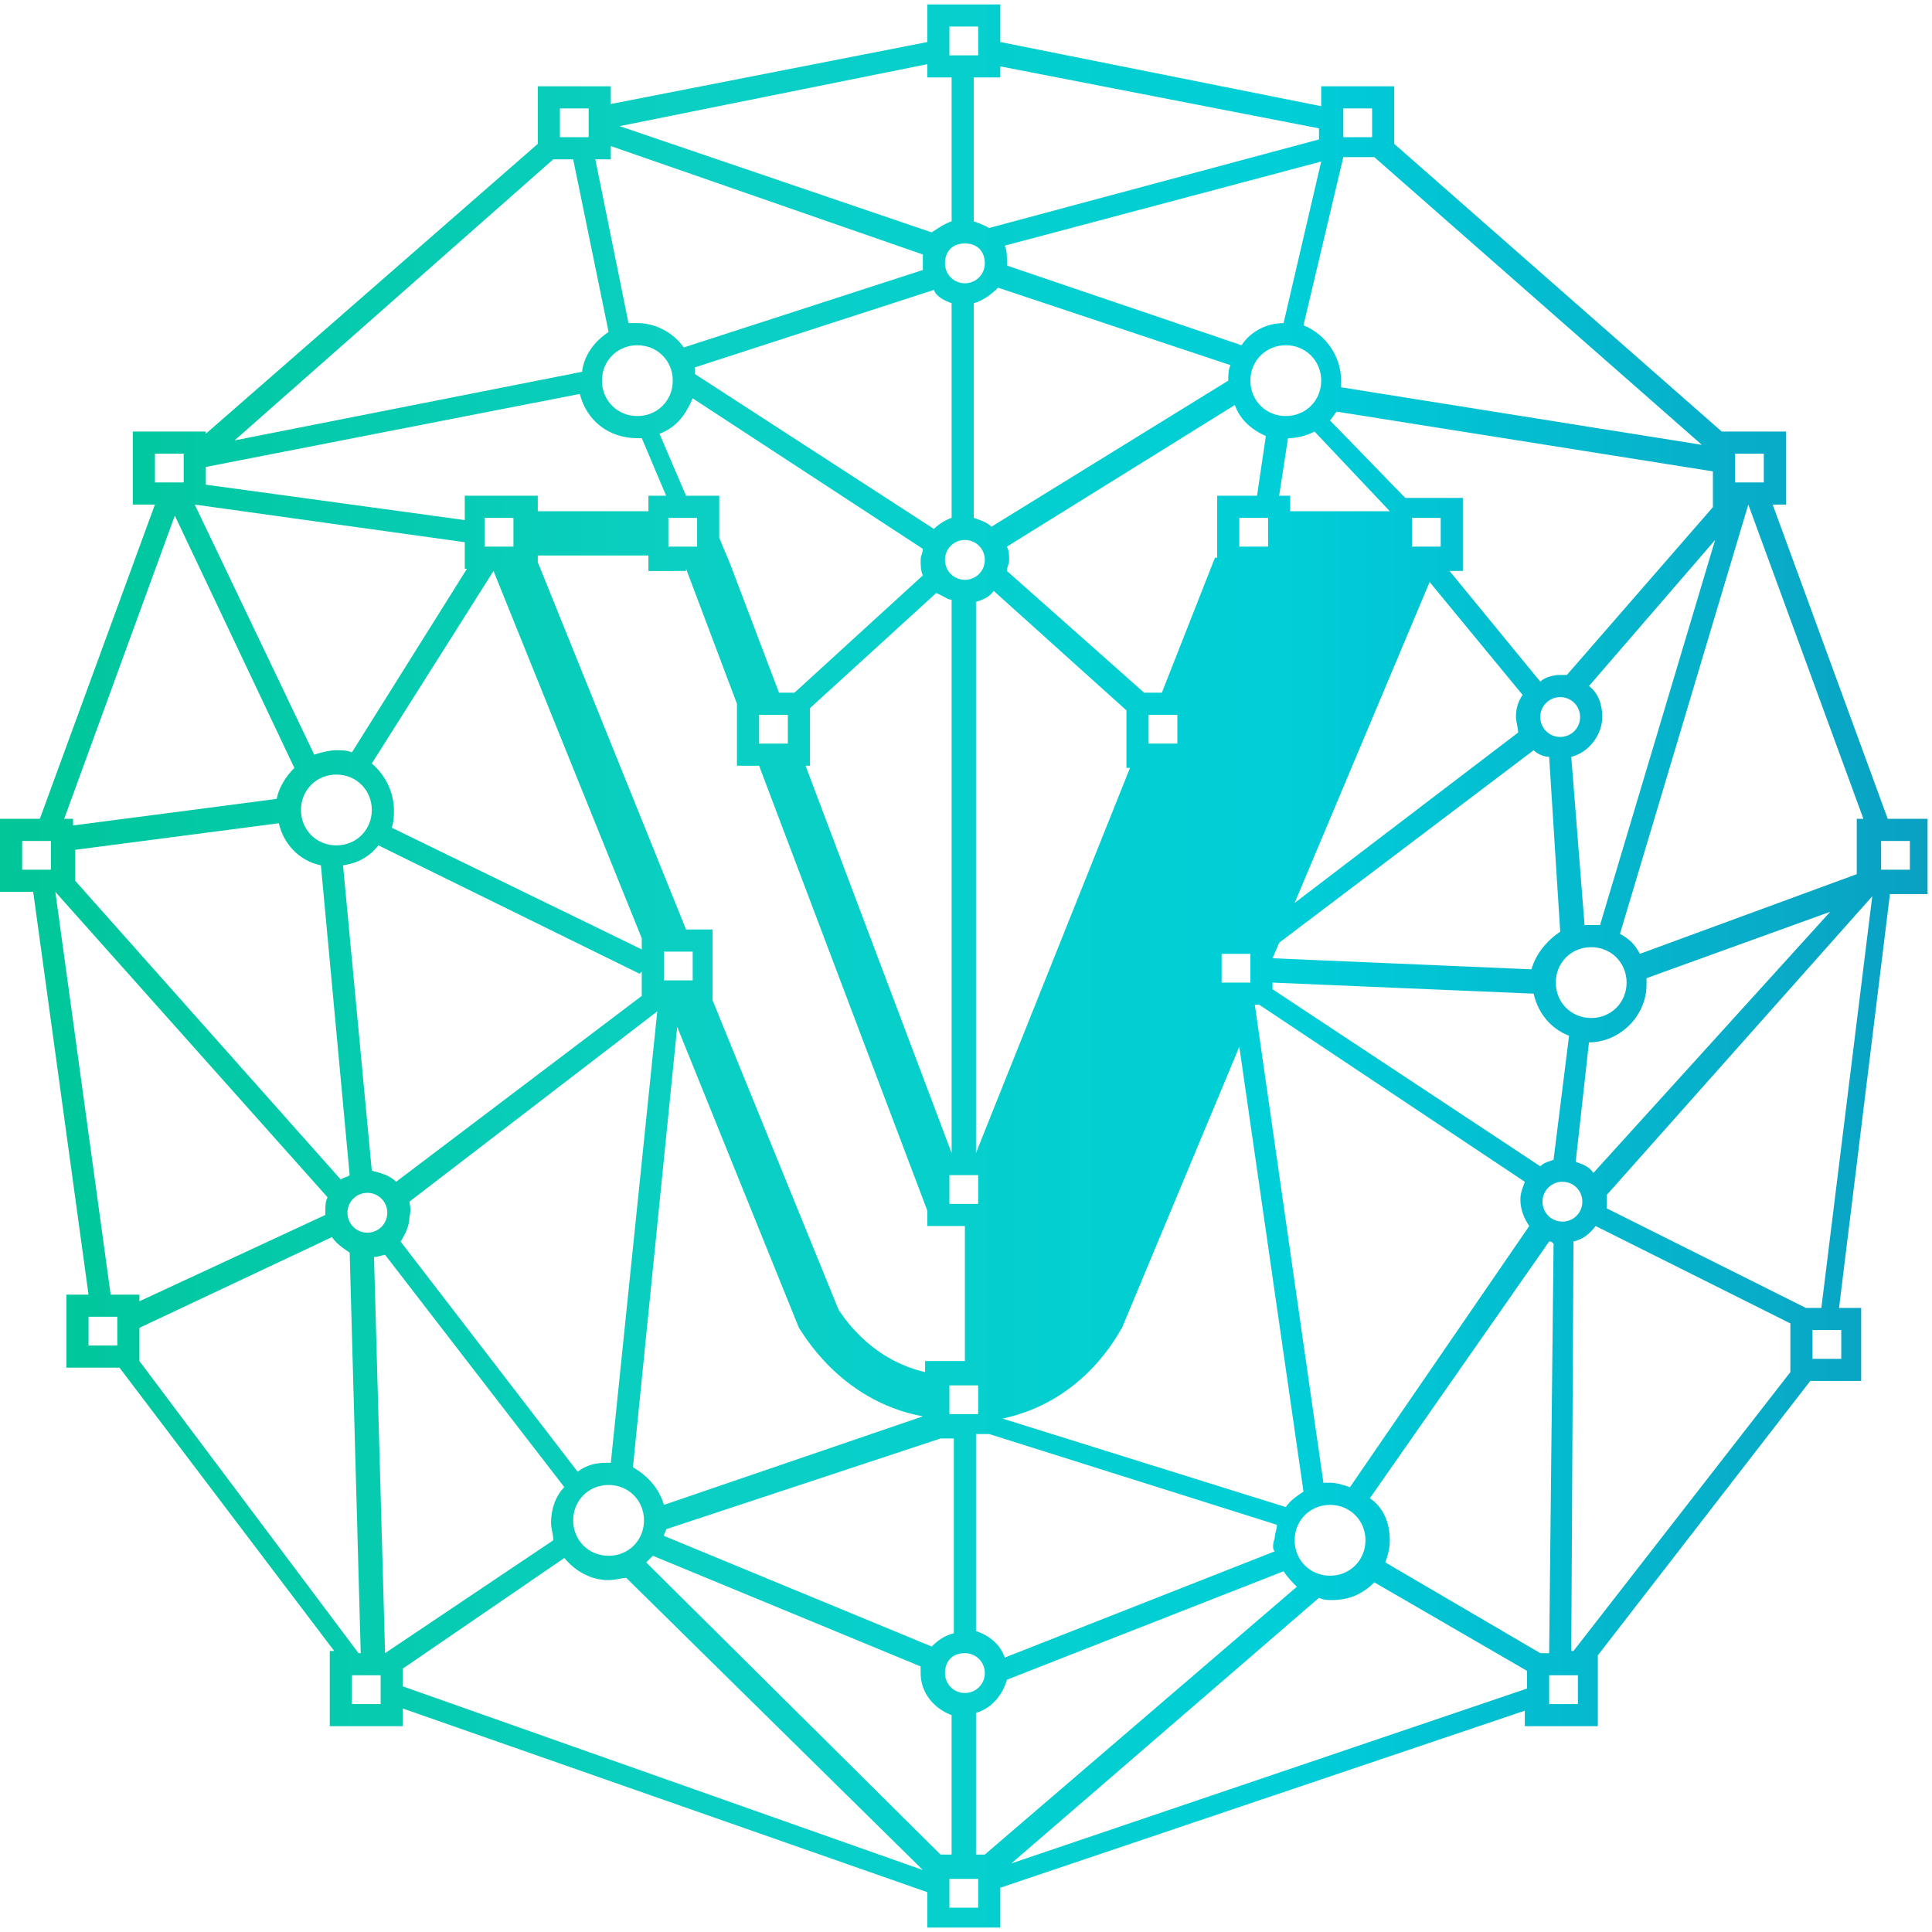 <svg xmlns="http://www.w3.org/2000/svg" x="0px" y="0px"
	 viewBox="0 0 87.3 87.3" xml:space="preserve">
<style type="text/css">
	.st0{fill:url(#SVGID_1_);}
</style>
<linearGradient id="SVGID_1_" gradientUnits="userSpaceOnUse" x1="3.152890e-02" y1="43.659" x2="87.254" y2="43.659">
	<stop  offset="0" style="stop-color:#00C698"/>
	<stop  offset="0.36" style="stop-color:#0BCFC3"/>
	<stop  offset="0.661" style="stop-color:#00CFD8"/>
	<stop  offset="1" style="stop-color:#0AA0C3"/>
</linearGradient>
<path class="st0" d="M85.3,37l-5.2-14.2h0.6v-3.3h-2.9L63,6.5V3.9h-3.3v0.9L45.2,1.9V0.2h-3.3v1.7L27.6,4.7V3.9h-3.3v2.6l-15,13.1
	v-0.1H6v3.3h1L1.8,37H0v3.3h1.5L4,58.5H3v3.3h2.4l9.7,12.8h-0.2V78h3.3v-0.8l23.7,8.3v1.6h3.3v-1.8l23.7-8V78h3.3v-3.2l9.6-12.4h2.3
	v-3.3h-1l2.3-18.7h1.7V37H85.3z M78.4,20.5h1.3v1.3h-1.3V20.5z M79,22.8L79,22.8L84.2,37h-0.3v2.5l-9.8,3.6
	c-0.2-0.4-0.5-0.7-0.9-0.9L79,22.8z M57.6,70.1l-12.2,4.8c-0.2-0.6-0.7-1-1.3-1.2l0-8.9h0.6l13,4.1c0,0.2-0.1,0.4-0.1,0.6
	C57.5,69.8,57.5,70,57.6,70.1z M22.3,25.8L29,42.4v0.5l-11.3-5.5c0.1-0.3,0.1-0.5,0.1-0.8c0-0.8-0.4-1.6-1-2.1L22.3,25.8z
	 M21.9,24.7v-1.3h1.3v1.3H21.9z M31,25.7l2.3,6.1h0v2.8h1l7.6,20.1v0.7h1.7v6.1h-1.8v0.5c-2.6-0.6-3.8-2.7-3.9-2.8l-5.7-14V42H31
	l-6.7-16.6v-0.3h5v0.7H31z M31.3,18l10.4,6.8c0,0.2-0.1,0.3-0.1,0.5c0,0.2,0,0.5,0.1,0.7l-5.8,5.3h-0.7L33,25.5l-0.5-1.2v-1.9h-1.5
	l-1.2-2.8C30.6,19.3,31,18.7,31.3,18z M28.8,18.8c-0.9,0-1.6-0.7-1.6-1.6s0.7-1.6,1.6-1.6s1.6,0.7,1.6,1.6S29.7,18.8,28.8,18.8z
	 M64.6,26.3l4.2,5.1c-0.2,0.3-0.3,0.6-0.3,1c0,0.2,0.1,0.5,0.1,0.7l-10.1,7.7L64.6,26.3z M63.8,24.7v-1.3h1.3v1.3H63.8z M71.8,31
	l5.7-6.6l-5.2,17.4c-0.1,0-0.3,0-0.4,0c-0.1,0-0.2,0-0.3,0L71,34.2c0.8-0.2,1.4-1,1.4-1.8C72.4,31.8,72.2,31.3,71.8,31z M73.5,44.4
	c0,0.9-0.7,1.6-1.6,1.6s-1.6-0.7-1.6-1.6s0.7-1.6,1.6-1.6S73.5,43.5,73.5,44.4z M70.5,33.3c-0.5,0-0.9-0.4-0.9-0.9s0.4-0.9,0.9-0.9
	s0.9,0.4,0.9,0.9S71,33.3,70.5,33.3z M70,34.2l0.5,7.9c-0.6,0.4-1.1,1-1.3,1.7l-11.7-0.5l0.3-0.7l11.5-8.7
	C69.5,34.1,69.8,34.2,70,34.2z M51.1,34.6l-7,17.5l0-24.9h0c0.3-0.1,0.6-0.2,0.8-0.5l6,5.4v2.6H51.1z M57.3,24.7H56v-1.3h1.3V24.7z
	 M53.2,33.6h-1.3v-1.3h1.3V33.6z M43.6,26.2c-0.5,0-0.9-0.4-0.9-0.9s0.4-0.9,0.9-0.9s0.9,0.4,0.9,0.9S44.1,26.2,43.6,26.2z M43,27.1
	C43,27.1,43,27.1,43,27.1l0,25l-6.6-17.5h0.2V32l5.7-5.2C42.6,26.9,42.8,27.1,43,27.1z M42.9,53.1h1.3v1.3h-1.3V53.1z M55.2,43.1
	h1.3v1.3h-1.3V43.1z M58.3,23.1v-0.7h-0.5l0.4-2.6c0.4,0,0.8-0.1,1.2-0.3l3.4,3.6H58.3z M58.1,18.8c-0.9,0-1.6-0.7-1.6-1.6
	s0.7-1.6,1.6-1.6s1.6,0.7,1.6,1.6S59,18.8,58.1,18.8z M57.2,19.7l-0.4,2.7H55v2.8h-0.1l-2.4,6.1h-0.8l-6.2-5.5
	c0-0.2,0.1-0.3,0.1-0.5c0-0.2,0-0.4-0.1-0.6l10.3-6.4C56,18.9,56.5,19.4,57.2,19.7z M55.5,17.2l-10.7,6.6c-0.2-0.2-0.5-0.3-0.8-0.4
	c0,0,0,0,0,0l0-9.7c0.4-0.1,0.8-0.4,1.1-0.7l10.5,3.5C55.5,16.7,55.5,17,55.5,17.2C55.5,17.2,55.5,17.2,55.5,17.2z M43.6,12.8
	c-0.5,0-0.9-0.4-0.9-0.9S43,11,43.6,11s0.9,0.4,0.9,0.9S44.1,12.8,43.6,12.8z M43,13.7l0,9.7h0c-0.3,0.1-0.6,0.3-0.8,0.5l-10.8-7
	c0-0.1,0-0.2,0-0.3l10.8-3.5C42.3,13.4,42.7,13.6,43,13.7z M35.6,32.3v1.3h-1.3v-1.3H35.6z M30.2,23.4h1.3v1.3h-1.3V23.4z
	 M44.2,62.6v1.3h-1.3v-1.3H44.2z M31.3,43v1.3H30V43H31.3z M16.8,36.6c0,0.9-0.7,1.6-1.6,1.6s-1.6-0.7-1.6-1.6s0.7-1.6,1.6-1.6
	S16.8,35.7,16.8,36.6z M14.5,39.1l1.3,14c-0.1,0.1-0.3,0.1-0.4,0.2L3.4,39.8v-1.4l9.2-1.2C12.8,38.1,13.5,38.9,14.5,39.1z
	 M16.6,53.9c0.5,0,0.9,0.4,0.9,0.9s-0.4,0.9-0.9,0.9s-0.9-0.4-0.9-0.9S16.1,53.9,16.6,53.9z M16.8,52.9l-1.3-13.8
	c0.7-0.1,1.2-0.4,1.6-0.9L28.9,44l0.1-0.1V45l-11.1,8.4C17.6,53.1,17.2,53,16.8,52.9z M18.5,54.3l11.2-8.6l-2.1,20.4
	c-0.1,0-0.1,0-0.2,0c-0.5,0-0.9,0.1-1.3,0.4l-8-10.4c0.2-0.3,0.4-0.7,0.4-1.1C18.6,54.6,18.5,54.4,18.5,54.3z M27.5,67.1
	c0.9,0,1.6,0.7,1.6,1.6s-0.7,1.6-1.6,1.6s-1.6-0.7-1.6-1.6S26.6,67.1,27.5,67.1z M28.6,66.3l2-19.9l5.5,13.6c0.1,0.1,1.8,3.3,5.6,4
	l0,0L30,68C29.8,67.3,29.3,66.7,28.6,66.3z M30.1,69.1l12.4-4.1h0.6l0,8.8c-0.4,0.1-0.7,0.3-1,0.6l-12.1-5
	C30,69.3,30.1,69.2,30.1,69.1z M43.6,74.7c0.5,0,0.9,0.4,0.9,0.9s-0.4,0.9-0.9,0.9s-0.9-0.4-0.9-0.9S43,74.7,43.6,74.7z M45.3,64.1
	L45.3,64.1c3.8-0.8,5.3-4,5.4-4.1l5.3-12.7l2.9,20.1c-0.3,0.2-0.6,0.4-0.8,0.7L45.3,64.1z M60.1,68c0.9,0,1.6,0.7,1.6,1.6
	s-0.7,1.6-1.6,1.6s-1.6-0.7-1.6-1.6S59.2,68,60.1,68z M61,67.2c-0.3-0.1-0.6-0.2-0.9-0.2c-0.1,0-0.2,0-0.3,0l-3.1-21.6h0.2l12,8
	c-0.1,0.3-0.2,0.5-0.2,0.8c0,0.5,0.2,0.9,0.4,1.2L61,67.2z M57.5,44.7v-0.3l11.8,0.5c0.2,0.9,0.8,1.6,1.6,1.9l-0.7,5.6
	c-0.2,0.1-0.4,0.1-0.6,0.3L57.5,44.7z M70.6,53.4c0.5,0,0.9,0.4,0.9,0.9s-0.4,0.9-0.9,0.9s-0.9-0.4-0.9-0.9S70.1,53.4,70.6,53.4z
	 M71.2,52.5l0.6-5.4c0,0,0,0,0,0c1.4,0,2.6-1.2,2.6-2.6c0-0.1,0-0.2,0-0.3l8.3-3L72,53C71.8,52.7,71.5,52.6,71.2,52.5z M77.5,22.8
	l-6.7,7.7c-0.1,0-0.2,0-0.3,0c-0.3,0-0.7,0.1-0.9,0.3l-4.1-5h0.6v-3.3h-2.6l-3.4-3.5c0.1-0.1,0.2-0.3,0.3-0.4l17,2.7v1.7H77.5z
	 M76.9,20.1l-16.3-2.6c0-0.1,0-0.2,0-0.3c0-1.1-0.7-2.1-1.7-2.5l1.8-7.6h1.4L76.9,20.1z M60.6,4.9H62v1.3h-1.3V4.9z M59.7,7.3
	L58,14.6c-0.8,0-1.5,0.4-1.9,1L45.5,12c0-0.1,0-0.1,0-0.2c0-0.2,0-0.5-0.1-0.7L59.7,7.3z M45.2,3l14.4,2.8v0.5l-14.9,4
	c-0.2-0.1-0.4-0.2-0.7-0.3l0-6.5h1.2V3z M42.9,1.2h1.3v1.3h-1.3V1.2z M41.9,2.9v0.6H43l0,6.5c0,0,0,0,0,0c-0.3,0.1-0.6,0.3-0.9,0.5
	L28,5.7L41.9,2.9z M27.6,7.2V6.6l14.1,4.9c0,0.1,0,0.3,0,0.4c0,0.1,0,0.2,0,0.3l-10.8,3.5c-0.5-0.7-1.3-1.1-2.1-1.1
	c-0.1,0-0.3,0-0.4,0l-1.5-7.4H27.6z M25.3,4.9h1.3v1.3h-1.3V4.9z M25,7.2h0.9l1.6,7.8c-0.6,0.4-1.1,1-1.2,1.8l-15.7,3.1L25,7.2z
	 M9.3,21.1l16.9-3.3c0.3,1.2,1.3,2,2.6,2c0.1,0,0.1,0,0.2,0l1.1,2.6h-0.8v0.7h-5v-0.7h-3.3v1.1L9.3,21.9V21.1z M8.8,22.8l12.2,1.7
	v1.2h0.1l-5.2,8.3c-0.2-0.1-0.5-0.1-0.7-0.1c-0.3,0-0.7,0.1-1,0.2L8.8,22.8L8.8,22.8z M7,21.8v-1.3h1.3v1.3H7z M7.9,23.3l5.4,11.4
	c-0.4,0.4-0.7,0.9-0.8,1.4l-9.2,1.2V37H2.9L7.9,23.3z M2.4,39.3H1V38h1.3V39.3z M5.3,60.8H4v-1.3h1.3V60.8z M5,58.5L2.5,40.3
	l12.3,13.8c-0.1,0.2-0.1,0.4-0.1,0.7c0,0,0,0.1,0,0.1l-8.4,3.9v-0.3H5z M6.3,61.5V60l8.7-4.1c0.2,0.3,0.5,0.5,0.8,0.7l0.5,18.1h-0.1
	L6.3,61.5z M17.2,77h-1.3v-1.3h1.3V77z M17.4,74.7l-0.5-17.9c0.2,0,0.4-0.1,0.5-0.1l8.1,10.5c-0.4,0.4-0.6,1-0.6,1.6
	c0,0.3,0.1,0.5,0.1,0.8L17.4,74.7z M18.2,76.2v-0.8l7.3-5c0.5,0.6,1.2,1,2,1c0.3,0,0.6-0.1,0.8-0.1l13.4,13.2L18.2,76.2z M29.2,70.6
	c0.1-0.1,0.2-0.2,0.3-0.3l12.1,5c0,0.1,0,0.2,0,0.3c0,0.9,0.6,1.6,1.4,1.9l0,6.3h-0.5L29.2,70.6z M44.2,86.2h-1.3v-1.3h1.3V86.2z
	 M44.5,83.8h-0.4l0-6.4c0.7-0.2,1.2-0.8,1.4-1.5l12.5-4.9c0.2,0.3,0.4,0.5,0.6,0.7L44.5,83.8z M69,76.3l-23.3,7.9l13.9-12
	c0.2,0.1,0.4,0.1,0.6,0.1c0.8,0,1.4-0.3,1.9-0.8l6.9,4V76.3z M62.6,70.6c0.1-0.3,0.2-0.6,0.2-1c0-0.8-0.3-1.5-0.9-1.9L70,56.1
	c0.1,0,0.1,0,0.2,0.1L70,74.7h-0.4L62.6,70.6z M71.3,77H70v-1.3h1.3V77z M80.9,62l-9.8,12.6H71l0.1-18.5c0.4-0.1,0.7-0.3,1-0.7
	l8.8,4.4V62z M83.2,61.4h-1.3v-1.3h1.3V61.4z M82.3,59.1h-0.7l-9-4.5c0-0.1,0-0.2,0-0.3c0-0.1,0-0.2,0-0.3l12-13.5L82.3,59.1z
	 M86.3,39.3h-1.3V38h1.3V39.3z"/>
</svg>
